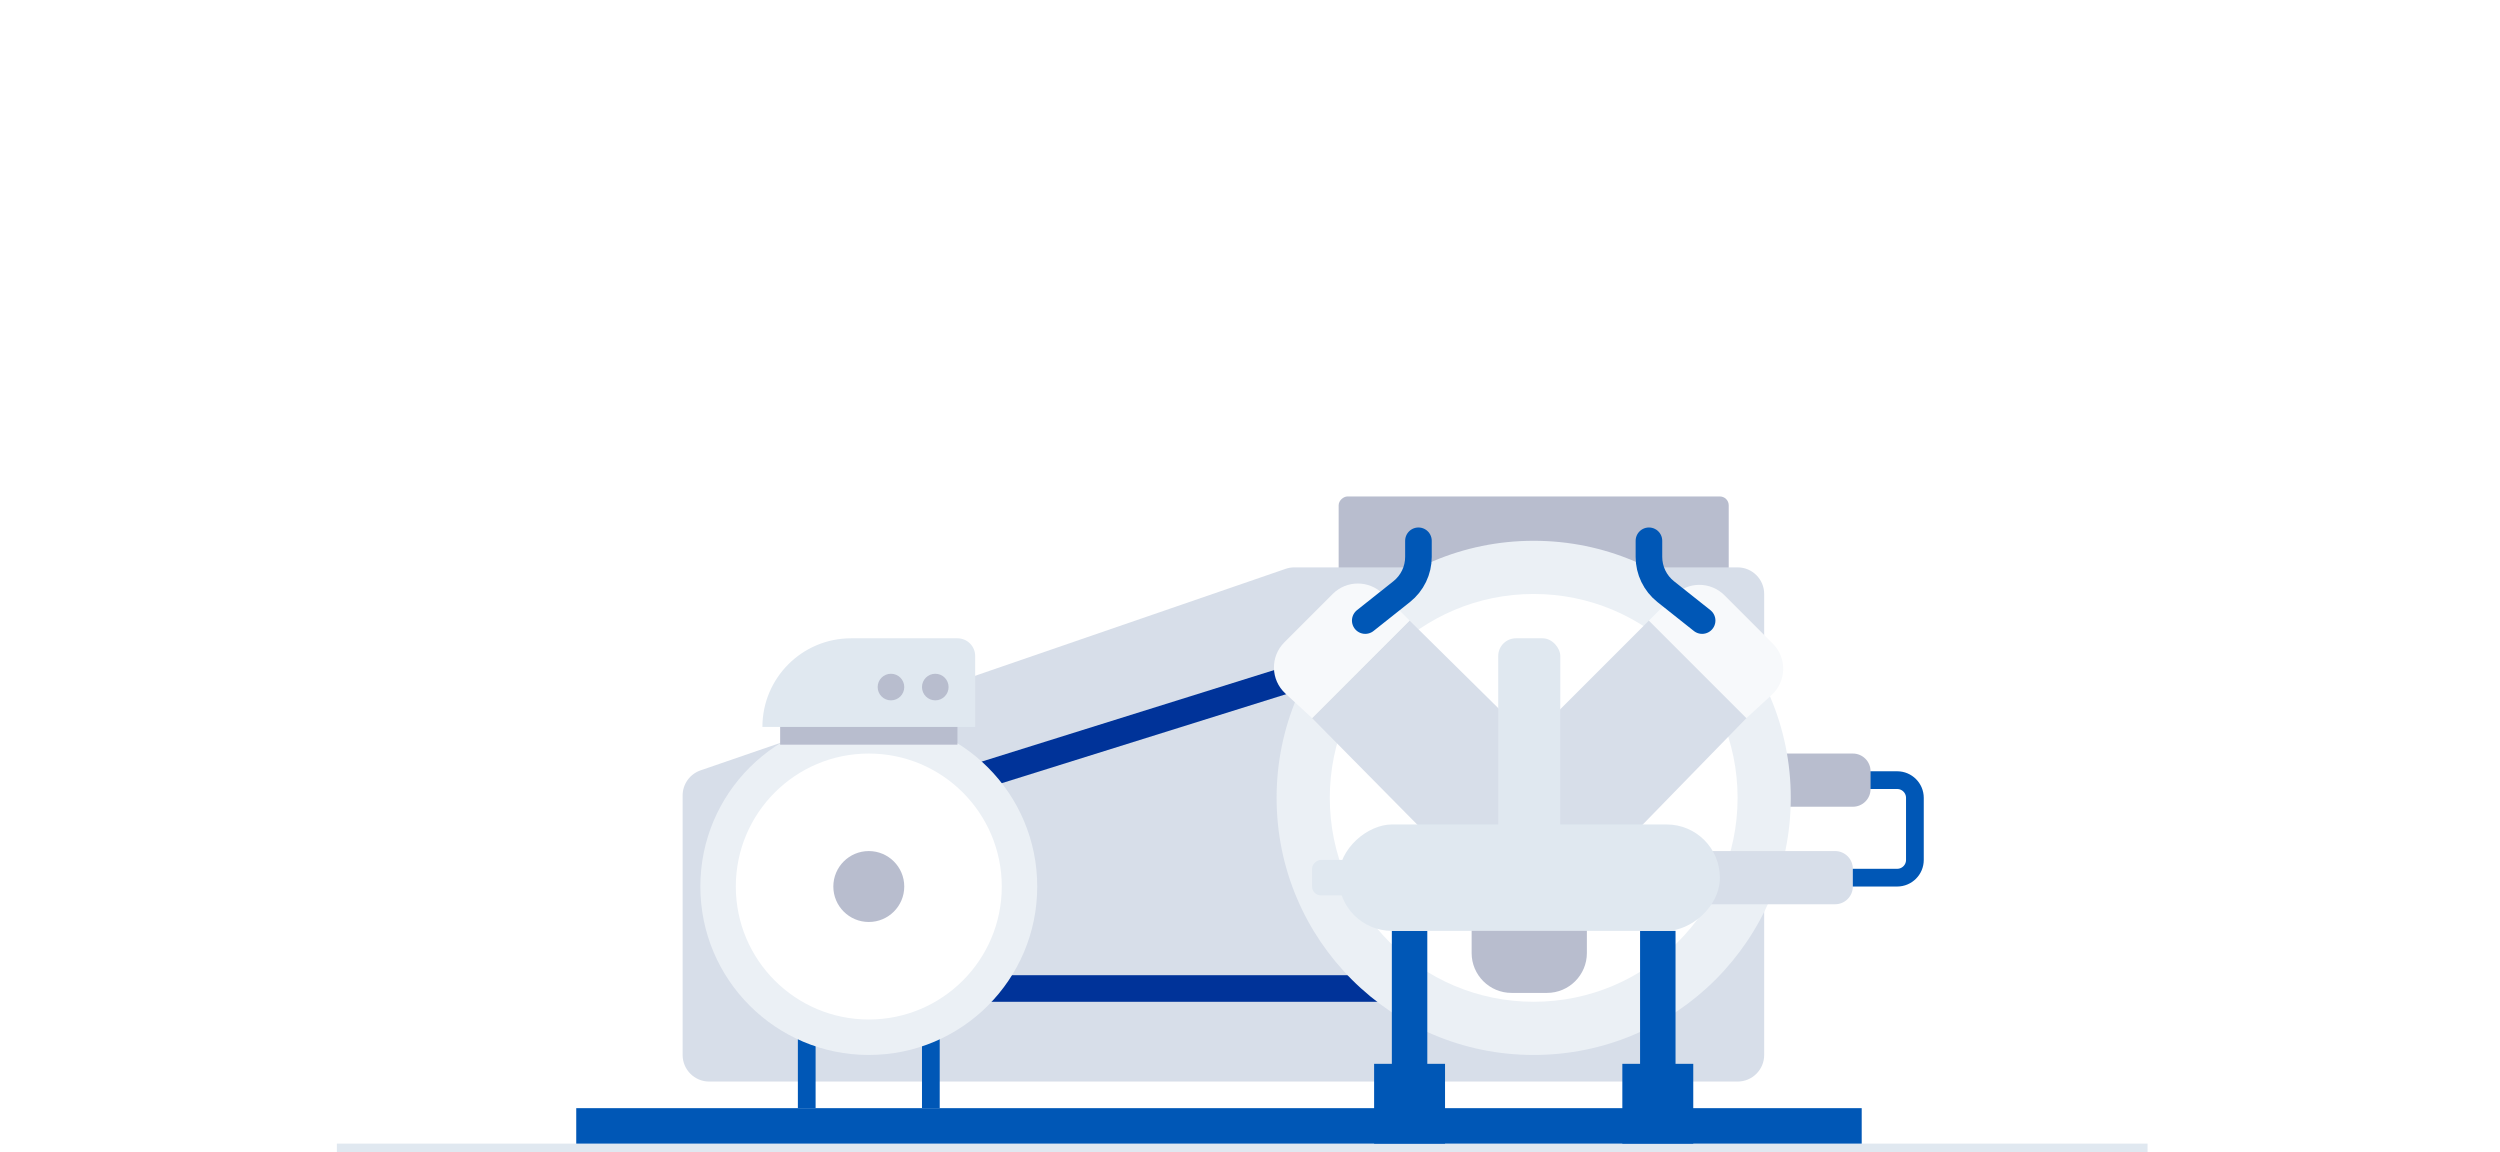 <svg width="282" height="130" viewBox="0 0 282 130" fill="none" xmlns="http://www.w3.org/2000/svg">
<rect x="0" y="0" width="282" height="130" fill="#808080" stroke="none"/>
<g clip-path="url(#clip0)">
<rect width="282" height="130" fill="white"/>
<path d="M242.244 130H38" stroke="#E0E8F0" stroke-width="2"/>
<rect x="195" y="56" width="11" height="44" rx="1" transform="rotate(90 195 56)" fill="#B8BDCE"/>
<path d="M210.824 88H214C215.105 88 216 88.895 216 90V97C216 98.105 215.105 99 214 99H208" stroke="#0057B6" stroke-width="2"/>
<path d="M77 89.733C77 88.453 77.812 87.313 79.023 86.896L145.025 64.163C145.34 64.055 145.67 64 146.002 64H196C197.657 64 199 65.343 199 67V119C199 120.657 197.657 122 196 122H80C78.343 122 77 120.657 77 119V89.733Z" fill="#D7DEE9"/>
<path d="M157 73L103 89.9V111.5H157V73Z" stroke="#003399" stroke-width="3"/>
<path d="M209 85C210.105 85 211 85.895 211 87L211 89C211 90.105 210.105 91 209 91L200 91C198.895 91 198 90.105 198 89L198 87C198 85.895 198.895 85 200 85L209 85Z" fill="#B8BDCE"/>
<path d="M65 125H210V129H65V125Z" fill="#0057B6"/>
<circle cx="173" cy="90" r="29" fill="#EBF0F5"/>
<circle cx="173" cy="90" r="23" fill="white"/>
<path d="M176.816 87.593L165.593 98.816L148 81L159 70L176.816 87.593Z" fill="#D7DEE9"/>
<path d="M159 70L148 81L144.991 78.228C143.319 76.688 143.265 74.065 144.873 72.457L150.337 66.993C151.899 65.431 154.432 65.431 155.994 66.993L159 70Z" fill="#F7F9FB"/>
<path d="M169 87L180.223 98.223L197 81L186 70L169 87Z" fill="#D7DEE9"/>
<path d="M186 70L197 81L199.854 78.377C201.529 76.837 201.584 74.213 199.975 72.604L194.514 67.143C192.952 65.581 190.419 65.581 188.857 67.143L186 70Z" fill="#F7F9FB"/>
<rect x="176" y="97" width="7" height="25" rx="2" transform="rotate(180 176 97)" fill="#E0E8F0"/>
<rect x="163" y="129" width="8" height="9" transform="rotate(180 163 129)" fill="#0057B6"/>
<rect x="191" y="129" width="8" height="9" transform="rotate(180 191 129)" fill="#0057B6"/>
<path d="M166 104L179 104L179 107.5C179 109.985 176.985 112 174.5 112L170.5 112C168.015 112 166 109.985 166 107.5L166 104Z" fill="#B8BDCE"/>
<path d="M161 125L157 125L157 105L161 105L161 125Z" fill="#0057B6"/>
<path d="M189 125L185 125L185 105L189 105L189 125Z" fill="#0057B6"/>
<path d="M92 125L90 125L90 116L92 116L92 125Z" fill="#0057B6"/>
<path d="M106 125L104 125L104 116L106 116L106 125Z" fill="#0057B6"/>
<path d="M191 96H207C208.105 96 209 96.895 209 98V100C209 101.105 208.105 102 207 102H191V96Z" fill="#D7DEE9"/>
<circle cx="98" cy="100" r="19" fill="#EBF0F5"/>
<circle cx="98" cy="100" r="15" fill="white"/>
<circle cx="98" cy="100" r="4" fill="#B8BDCE"/>
<path d="M88 80L88 84L108 84L108 80L88 80Z" fill="#B8BDCE"/>
<path d="M96 72C90.477 72 86 76.477 86 82V82L110 82L110 74C110 72.895 109.105 72 108 72L96 72Z" fill="#E0E8F0"/>
<circle cx="105.5" cy="77.5" r="1.5" fill="#B8BDCE"/>
<circle cx="100.5" cy="77.5" r="1.5" fill="#B8BDCE"/>
<path d="M186 61V62.821C186 64.346 186.696 65.788 187.891 66.737L192 70" stroke="#0057B6" stroke-width="3" stroke-linecap="round"/>
<path d="M160 61V62.821C160 64.346 159.304 65.788 158.109 66.737L154 70" stroke="#0057B6" stroke-width="3" stroke-linecap="round"/>
<rect x="151" y="105" width="12" height="43" rx="6" transform="rotate(-90 151 105)" fill="#E0E8F0"/>
<rect x="148" y="101" width="4" height="13" rx="1" transform="rotate(-90 148 101)" fill="#E0E8F0"/>
</g>
<defs>
<clipPath id="clip0">
<rect width="282" height="130" fill="white"/>
</clipPath>
</defs>
</svg>
